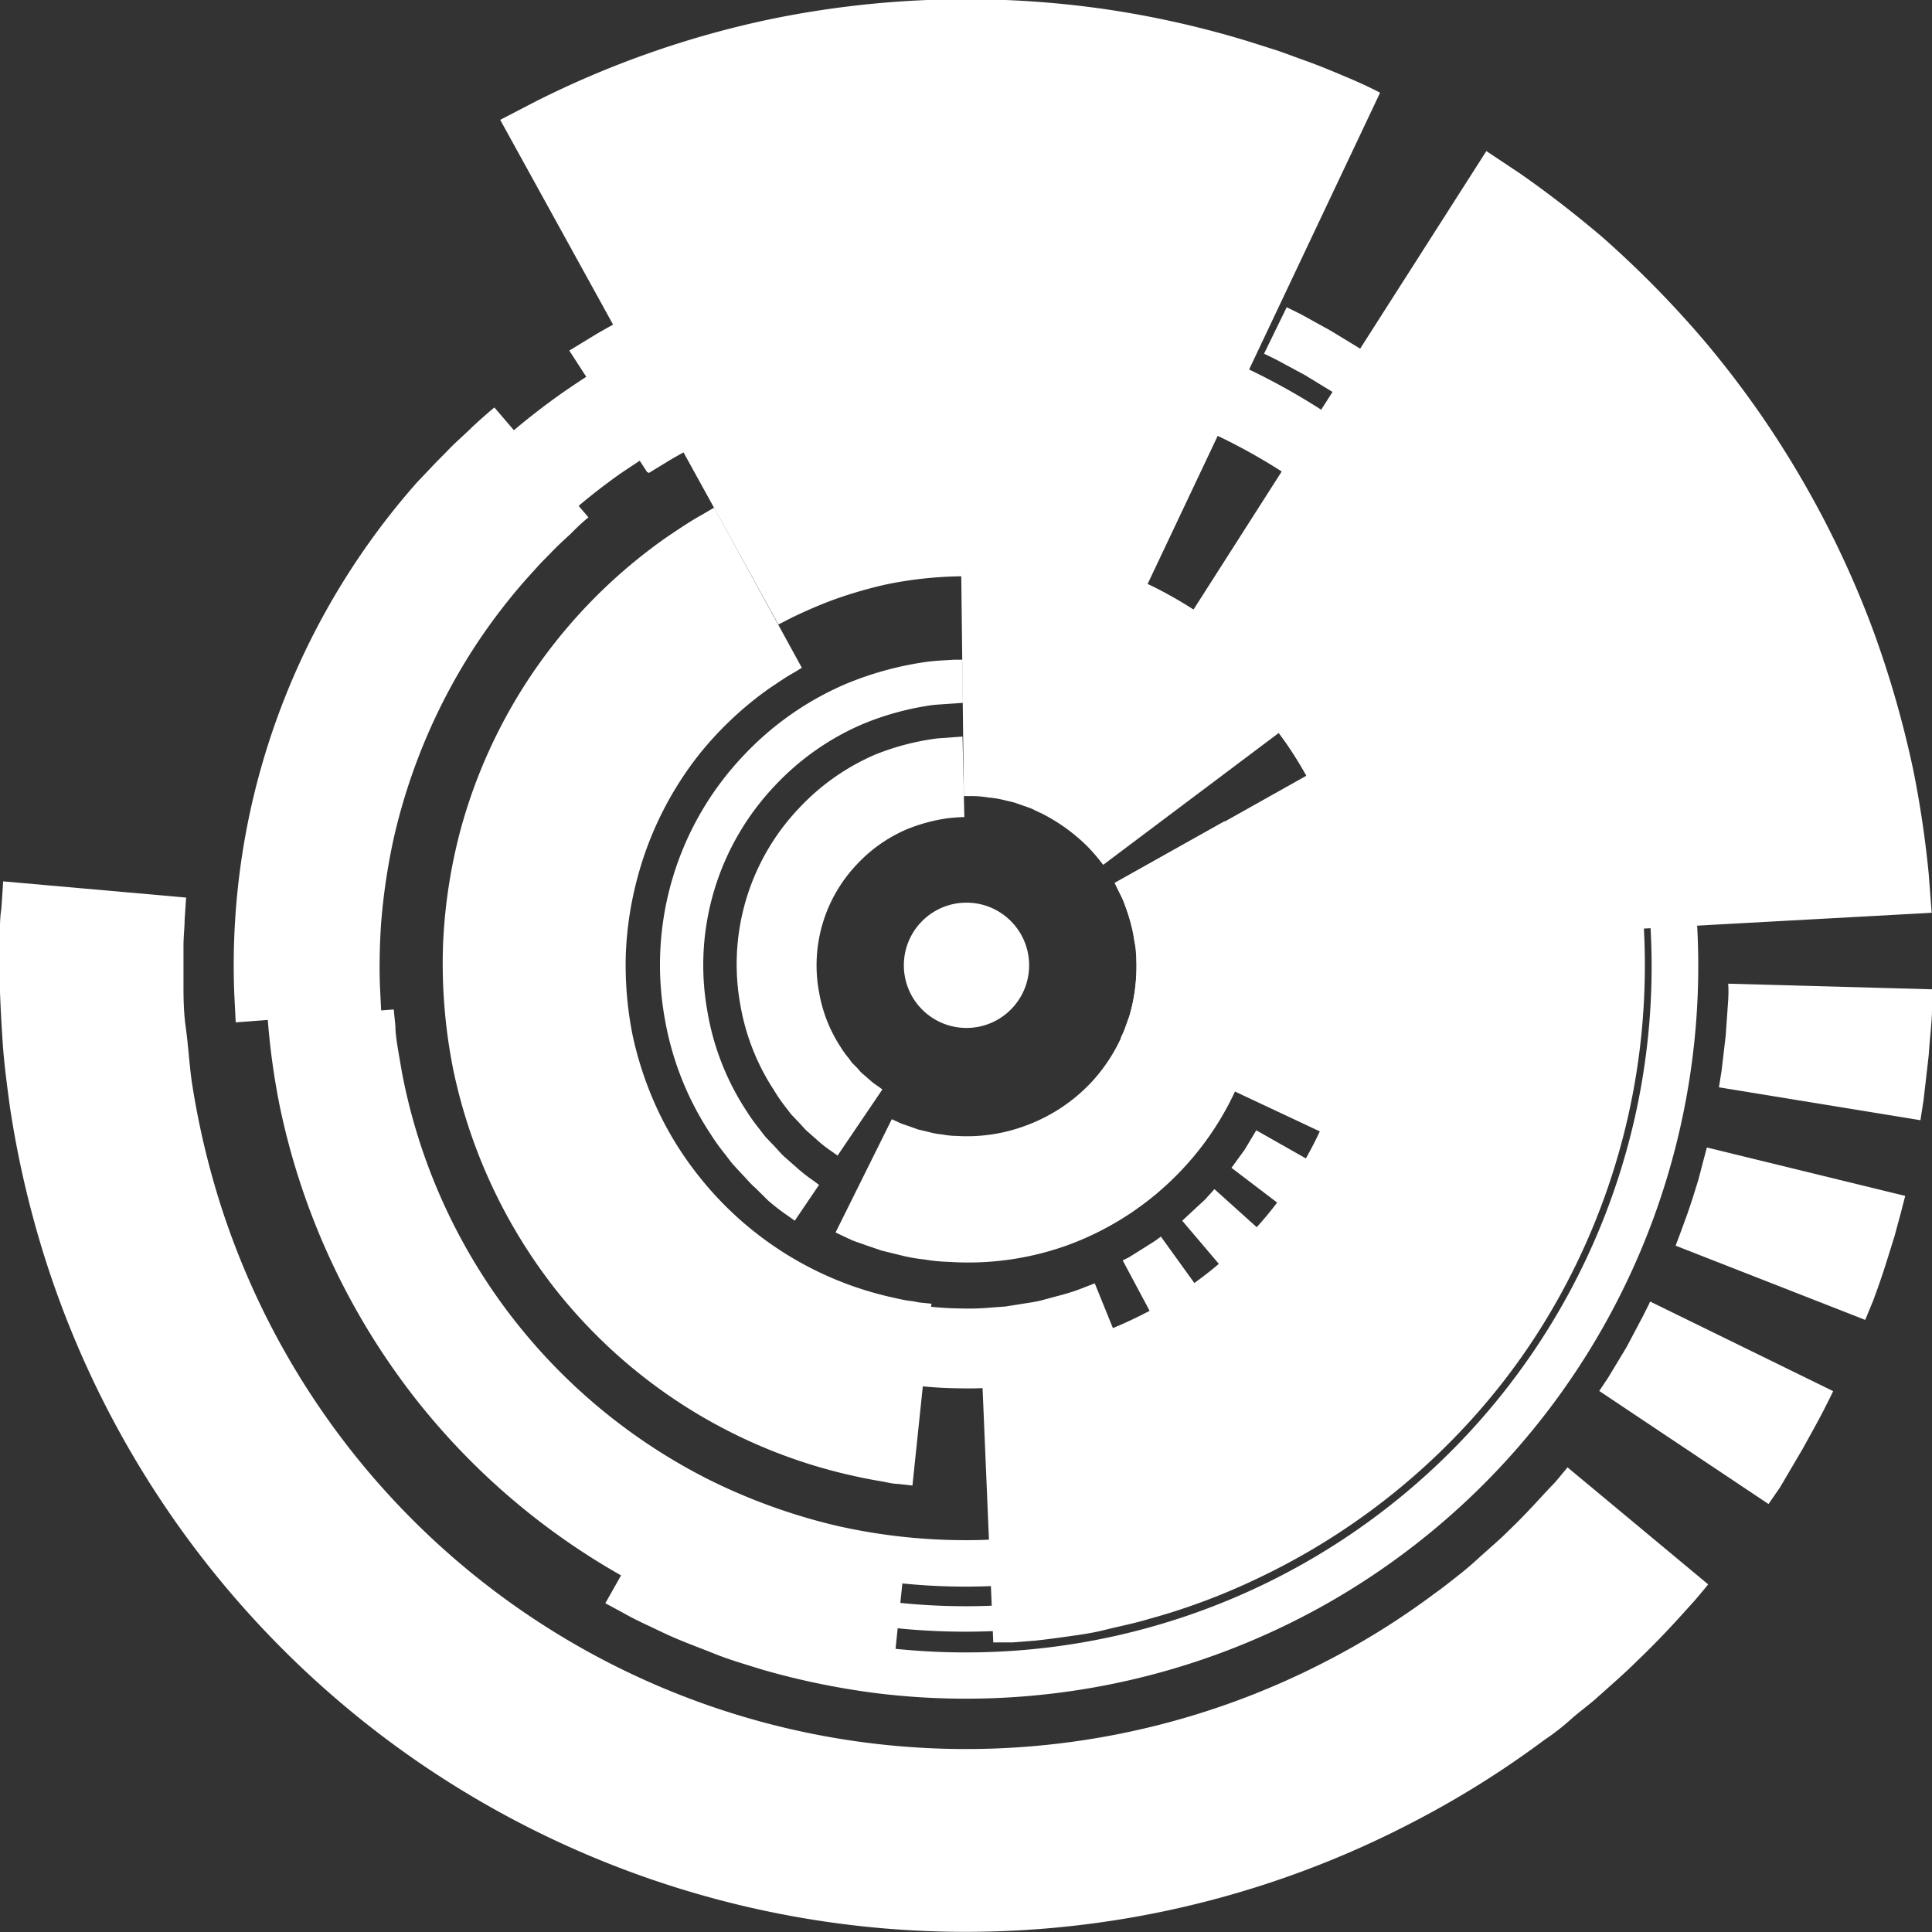 <svg xmlns="http://www.w3.org/2000/svg" viewBox="0 0 116.88 116.9"><rect x="0" y="0" width="116.88" height="116.9" fill="#333333" stroke="none"/><defs><style>.cls-1{isolation:isolate;}.cls-2,.cls-4{fill:#fff;}.cls-2,.cls-3{mix-blend-mode:overlay;}</style></defs><title>circle55</title><g class="cls-1"><g id="Layer_3" data-name="Layer 3"><circle class="cls-2" cx="707.78" cy="208.59" r="3.79" transform="translate(-651.98 -140.91) rotate(-0.75)"/><g class="cls-3"><path class="cls-4" d="M716.06,202.47l-0.26-.33a10.33,10.33,0,0,0-.74-0.83,11.07,11.07,0,0,0-2.72-1.95c-0.28-.11-0.54-0.28-0.83-0.37l-0.83-.29-0.8-.19a5.68,5.68,0,0,0-.73-0.11,6.47,6.47,0,0,0-1.1-.09l-0.42,0L707.45,183l1,0a20.51,20.51,0,0,1,2.72.22c0.56,0.09,1.18.14,1.81,0.3l2,0.49c0.68,0.22,1.37.46,2.07,0.72s1.38,0.6,2.06.92a26.36,26.36,0,0,1,6.72,4.82,25.39,25.39,0,0,1,1.82,2l0.63,0.82Z" transform="translate(-649.32 -150.15)"/><path class="cls-4" d="M717.12,212.94l0.18-.38c0.1-.25.21-0.61,0.37-1a11.56,11.56,0,0,0,.4-3.32c0-.31,0-0.62-0.07-0.91s-0.1-.59-0.14-0.87a11.3,11.3,0,0,0-.46-1.49,6.14,6.14,0,0,0-.23-0.58l-0.22-.43-0.18-.38,13.29-7.46s0.18,0.33.47,0.93l0.53,1.07c0.21,0.41.37,0.91,0.58,1.44a26.29,26.29,0,0,1,1.11,3.72c0.13,0.7.25,1.42,0.36,2.16s0.12,1.49.17,2.24a26.85,26.85,0,0,1-1,8.21c-0.36,1.08-.67,2-0.93,2.58l-0.43.95Z" transform="translate(-649.32 -150.15)"/><path class="cls-4" d="M723.82,220.8l0.8-1.1,0.7-1.17,4.69,2.66s-0.43.75-.89,1.48l-1,1.4Z" transform="translate(-649.32 -150.15)"/><path class="cls-4" d="M720.84,224l1-.93,0.37-.34,0.29-.32,0.29-.32,4,3.6-0.36.4-0.37.41-0.46.44-1.27,1.17Z" transform="translate(-649.32 -150.15)"/><path class="cls-4" d="M717.24,226.4l0.38-.19,0.8-.5,0.79-.5,0.34-.25,3.15,4.37s-0.17.13-.44,0.32l-1,.64-1,.62-0.48.25Z" transform="translate(-649.32 -150.15)"/><path class="cls-4" d="M703.27,217.86l0.27,0.12,0.32,0.15,0.45,0.15,0.55,0.2,0.68,0.16a4.16,4.16,0,0,0,.78.14,4.77,4.77,0,0,0,.87.09,10.11,10.11,0,0,0,4.12-.6,10.31,10.31,0,0,0,4-2.61A10.25,10.25,0,0,0,718,207.4a11.78,11.78,0,0,0-.76-2.84l-0.49-1,6.65-3.73,0.23,0.46c0.14,0.3.38,0.73,0.63,1.3a19.31,19.31,0,0,1,1.32,5,17.86,17.86,0,0,1-4.79,14.36,18,18,0,0,1-6.91,4.54,17.76,17.76,0,0,1-7.15,1,11,11,0,0,1-1.52-.15,9.75,9.75,0,0,1-1.36-.24l-1.18-.29-1-.34c-0.29-.11-0.56-0.19-0.78-0.28l-0.56-.26-0.46-.22Z" transform="translate(-649.32 -150.15)"/><path class="cls-4" d="M707.66,199.58s-0.36,0-1,.07a10.4,10.4,0,0,0-2.48.67,8.91,8.91,0,0,0-3,2.1,8.86,8.86,0,0,0-2.31,7.75,8.77,8.77,0,0,0,1.33,3.36,5.07,5.07,0,0,0,.45.62c0.08,0.1.14,0.2,0.21,0.29l0.24,0.24c0.16,0.15.27,0.33,0.42,0.44l0.39,0.34a4.43,4.43,0,0,0,.58.44l0.21,0.16-2.71,4-0.32-.23a8,8,0,0,1-.88-0.68l-0.6-.53c-0.22-.19-0.41-0.44-0.65-0.68l-0.36-.38c-0.11-.14-0.22-0.29-0.33-0.43a9.15,9.15,0,0,1-.69-1,13.62,13.62,0,0,1-2.05-5.18,13.7,13.7,0,0,1,3.55-11.91,13.76,13.76,0,0,1,4.56-3.22,15.16,15.16,0,0,1,3.82-1l1.51-.11Z" transform="translate(-649.32 -150.15)"/><path class="cls-4" d="M690.42,197.27l-0.3.51c-0.19.34-.5,0.81-0.82,1.45a21.6,21.6,0,0,0-1.9,5.62,20.63,20.63,0,0,0,.17,8.34,21.12,21.12,0,0,0,4.22,8.58,20.87,20.87,0,0,0,7.61,5.77,20.34,20.34,0,0,0,8.16,1.77,15.13,15.13,0,0,0,1.76-.06l0.82-.06,0.76-.12c0.49-.08,1-0.15,1.38-0.24l1.15-.31A12.12,12.12,0,0,0,715,228l0.55-.21,1.82,4.49-0.68.26a16.15,16.15,0,0,1-2,.64l-1.42.38c-0.52.11-1.09,0.2-1.7,0.3l-0.94.14-1,.07a19.64,19.64,0,0,1-2.17.07A25.2,25.2,0,0,1,697.44,232a25.56,25.56,0,0,1-14.59-17.7,25.47,25.47,0,0,1-.21-10.29A26.54,26.54,0,0,1,685,197c0.39-.79.78-1.38,1-1.79l0.38-.62Z" transform="translate(-649.32 -150.15)"/><path class="cls-4" d="M707.57,192.67l-1.73.12a17.16,17.16,0,0,0-4.39,1.19,15.81,15.81,0,0,0-5.25,3.7,15.76,15.76,0,0,0-4.08,13.68,15.71,15.71,0,0,0,2.36,6,10.85,10.85,0,0,0,.79,1.1c0.13,0.17.25,0.34,0.39,0.5l0.41,0.43c0.27,0.27.49,0.56,0.75,0.78l0.68,0.6a10,10,0,0,0,1,.79l0.37,0.27-1.47,2.17-0.43-.31a12.21,12.21,0,0,1-1.18-.91L695,222c-0.29-.25-0.56-0.58-0.87-0.9l-0.47-.51c-0.15-.18-0.3-0.38-0.45-0.58a13.33,13.33,0,0,1-.92-1.28,18.29,18.29,0,0,1-2.75-6.94,18.38,18.38,0,0,1,4.76-15.93,18.45,18.45,0,0,1,6.11-4.3,19.83,19.83,0,0,1,5.12-1.39c0.64-.07,1.14-0.08,1.49-0.11l0.53,0Z" transform="translate(-649.32 -150.15)"/></g><g class="cls-3"><path class="cls-4" d="M717.89,187.29a9,9,0,0,0-.88-0.39c-0.28-.12-0.62-0.27-1-0.41l-0.64-.24-0.72-.22a23.74,23.74,0,0,0-3.5-.78,24,24,0,0,0-8.14.24,26.23,26.23,0,0,0-3.42,1c-1,.38-1.77.74-2.32,1l-0.86.44-16.83-30.53,2.1-1.09a58.18,58.18,0,0,1,14.25-5,58.84,58.84,0,0,1,20.22-.61,58.58,58.58,0,0,1,8.62,1.93l1.77,0.56c0.56,0.19,1.08.39,1.58,0.57,1,0.35,1.84.71,2.53,1,1.4,0.58,2.16,1,2.16,1Z" transform="translate(-649.32 -150.15)"/><path class="cls-4" d="M731.34,207.28l-0.08-1c-0.06-.61-0.18-1.47-0.37-2.49a27.45,27.45,0,0,0-1-3.42,24.24,24.24,0,0,0-1.77-3.72,23.45,23.45,0,0,0-2.36-3.36,27.16,27.16,0,0,0-2.49-2.54c-0.8-.67-1.49-1.2-2-1.55l-0.79-.54,18.76-29.37,2,1.33c1.24,0.86,3,2.16,5,3.86a61.71,61.71,0,0,1,6.22,6.33,58.35,58.35,0,0,1,5.83,8.28,59.16,59.16,0,0,1,4.33,9.14,61.9,61.9,0,0,1,2.45,8.52A62.66,62.66,0,0,1,766,203l0.18,2.37Z" transform="translate(-649.32 -150.15)"/><path class="cls-4" d="M753.31,215.93l0.16-1,0.25-2.13c0.05-.78.11-1.56,0.15-2.14s0-1,0-1L766.2,210s0,0.5,0,1.24S766.06,213,766,214l-0.31,2.7-0.19,1.22Z" transform="translate(-649.32 -150.15)"/><path class="cls-4" d="M750.69,225.51l0.34-.91c0.21-.55.47-1.28,0.7-2l0.34-1.09,0.26-1,0.25-.94,12,2.93-0.31,1.19-0.33,1.22-0.43,1.38c-0.29.95-.62,1.88-0.88,2.57L762.16,230Z" transform="translate(-649.32 -150.15)"/><path class="cls-4" d="M746.07,234.3l0.54-.81,1.11-1.84,1-1.89c0.27-.52.43-0.87,0.43-0.87l11.07,5.42s-0.21.45-.55,1.11-0.82,1.53-1.3,2.39L757,240.14l-0.69,1Z" transform="translate(-649.32 -150.15)"/><path class="cls-4" d="M708.68,232.17h0.17a4.57,4.57,0,0,0,.5,0l0.8-.06,1.08-.14c0.4-.06.84-0.15,1.33-0.23s1-.21,1.54-0.38a21.45,21.45,0,0,0,3.58-1.32,23.78,23.78,0,0,0,7.67-5.65,22.4,22.4,0,0,0,3.1-4.39,23.18,23.18,0,0,0,2.09-5.17,23.72,23.72,0,0,0,.38-10.87,24.23,24.23,0,0,0-3.74-8.77,24,24,0,0,0-4.58-4.92c-0.64-.5-1.15-0.89-1.52-1.12l-0.55-.38L729.89,174l1,0.65c0.64,0.42,1.54,1.08,2.65,2,0.54,0.46,1.17.94,1.79,1.53,0.31,0.29.65,0.59,1,.91l1,1a42.74,42.74,0,0,1,4.21,5.14,40.85,40.85,0,0,1,7.27,24.55,41.22,41.22,0,0,1-5,18.53,39.74,39.74,0,0,1-5.41,7.65,41.25,41.25,0,0,1-13.3,9.82,38.78,38.78,0,0,1-6.23,2.3c-0.95.29-1.86,0.46-2.69,0.67s-1.62.31-2.32,0.41-1.33.18-1.88,0.24l-1.4.11c-0.38,0-.67,0-0.87,0h-0.3Z" transform="translate(-649.32 -150.15)"/><path class="cls-4" d="M697.83,190.55l-0.51.31c-0.34.18-.81,0.5-1.41,0.9a20.94,20.94,0,0,0-4.27,4,20.58,20.58,0,0,0-3.74,7.43,21,21,0,0,0-.72,4.67,21.76,21.76,0,0,0,.39,4.82,21.29,21.29,0,0,0,1.53,4.6,20.23,20.23,0,0,0,2.48,4,20.61,20.61,0,0,0,11.86,7.39c0.35,0.08.66,0.15,0.94,0.18s0.51,0.1.7,0.11l0.59,0.06-1.15,11-0.9-.1c-0.29,0-.65-0.1-1.07-0.17s-0.9-.16-1.44-0.28a31.67,31.67,0,0,1-18.24-11.39,32.16,32.16,0,0,1-6.14-13.27,32.75,32.75,0,0,1-.61-7.44,32.13,32.13,0,0,1,1.1-7.16A31.67,31.67,0,0,1,683,188.89a32,32,0,0,1,6.59-6.2c0.91-.62,1.63-1.09,2.15-1.37l0.78-.46Z" transform="translate(-649.32 -150.15)"/><path class="cls-4" d="M660.58,204.45l-0.09,1.34c0,0.44-.07,1-0.07,1.62s0,1.37,0,2.19,0,1.73.14,2.72,0.2,2.05.35,3.19a49,49,0,0,0,1.74,7.48,47.35,47.35,0,0,0,67,27.61,46.47,46.47,0,0,0,6.49-4.07c0.47-.33.9-0.68,1.31-1s0.82-.66,1.19-1c0.73-.67,1.43-1.25,2-1.83,1.19-1.14,2-2.1,2.64-2.75,0.3-.32.5-0.59,0.65-0.76l0.22-.27,8.51,7.08-0.27.33c-0.18.21-.44,0.54-0.81,0.94-0.73.81-1.79,2-3.26,3.4-0.72.72-1.57,1.45-2.48,2.27-0.46.4-1,.79-1.47,1.21s-1,.85-1.62,1.26a57.57,57.57,0,0,1-8,5,58.5,58.5,0,0,1-61.3-4.49,58.45,58.45,0,0,1-21.38-29.56,60.09,60.09,0,0,1-2.15-9.24c-0.19-1.4-.36-2.71-0.44-3.93s-0.14-2.34-.17-3.35,0-1.92,0-2.71,0-1.45.09-2c0.08-1.08.11-1.66,0.11-1.66Z" transform="translate(-649.32 -150.15)"/><path class="cls-4" d="M690.21,176.71l-0.9.52c-0.59.33-1.42,0.87-2.47,1.58a36.53,36.53,0,0,0-15.44,28.46,37.48,37.48,0,0,0,.7,8.55,36.89,36.89,0,0,0,7.05,15.24,36.39,36.39,0,0,0,21,13.1c0.62,0.14,1.17.25,1.65,0.32s0.89,0.16,1.23.19l1,0.12-0.62,5.95-1.2-.14c-0.39,0-.87-0.13-1.43-0.22s-1.21-.21-1.92-0.37a42.37,42.37,0,0,1-24.41-15.25A42.86,42.86,0,0,1,666.23,217a43.38,43.38,0,0,1-.81-10,42.3,42.3,0,0,1,18-33.14c1.21-.83,2.18-1.45,2.87-1.84l1-.61Z" transform="translate(-649.32 -150.15)"/></g><g class="cls-3"><path class="cls-4" d="M684.92,181.45s-0.42.32-1.08,1c-0.34.31-.75,0.68-1.2,1.15-0.22.23-.47,0.47-0.71,0.73l-0.76.84a35.73,35.73,0,0,0-3.25,4.29,35.88,35.88,0,0,0-4.76,11.31,38,38,0,0,0-.79,5.31c-0.1,1.57-.1,2.89-0.06,3.81l0.07,1.44-8.8.67-0.09-1.8a44.08,44.08,0,0,1,1.06-11.39,44.26,44.26,0,0,1,10-19.48l0.95-1c0.31-.33.61-0.62,0.89-0.91,0.55-.58,1.07-1,1.49-1.43,0.84-.78,1.35-1.19,1.35-1.19Z" transform="translate(-649.32 -150.15)"/><path class="cls-4" d="M720.71,175.53l-1.36-.49c-0.87-.3-2.12-0.68-3.65-1.05a39.19,39.19,0,0,0-5.31-.79,36.18,36.18,0,0,0-6.17.1,35.4,35.4,0,0,0-6.06,1.13,38.73,38.73,0,0,0-5,1.83c-1.43.67-2.58,1.29-3.37,1.76l-1.23.75-4.8-7.41,1.54-.94c1-.59,2.43-1.37,4.21-2.2a47.57,47.57,0,0,1,6.31-2.3,44.21,44.21,0,0,1,7.56-1.41,45,45,0,0,1,7.68-.12,48,48,0,0,1,6.64,1c1.91,0.46,3.48.94,4.57,1.31l1.69,0.62Z" transform="translate(-649.32 -150.15)"/><path class="cls-4" d="M730.62,174.32l-0.72-.48-1.64-1-1.69-.91c-0.46-.24-0.78-0.38-0.78-0.38l1.37-2.81s0.34,0.16.84,0.41l1.81,1,1.76,1.07,0.78,0.52Z" transform="translate(-649.32 -150.15)"/><path class="cls-4" d="M737.43,180l-0.62-.61c-0.37-.37-0.87-0.86-1.39-1.32l-0.76-.69-0.69-.57-0.67-.55,1.93-2.45L736,174.4,736.7,175l0.82,0.74c0.57,0.49,1.1,1,1.5,1.42l0.66,0.66Z" transform="translate(-649.32 -150.15)"/><path class="cls-4" d="M742.87,187l-0.46-.74-1.08-1.59-1.15-1.53c-0.32-.41-0.55-0.67-0.55-0.67l2.41-2s0.25,0.29.59,0.73l1.24,1.65,1.16,1.71,0.49,0.8Z" transform="translate(-649.32 -150.15)"/><path class="cls-4" d="M740.6,222.09l0.1-.24c0.07-.16.17-0.39,0.27-0.7l0.42-1.14c0.15-.45.3-1,0.49-1.57s0.33-1.25.51-2,0.34-1.51.44-2.36a33.3,33.3,0,0,0,.43-5.73,35.71,35.71,0,0,0-3-14,34.19,34.19,0,0,0-4.08-7,35,35,0,0,0-5.76-6.07,35.65,35.65,0,0,0-14.65-7.3,35.53,35.53,0,0,0-23.94,2.84c-1.09.56-1.94,1-2.49,1.38l-0.86.53-2.4-3.71,1-.59c0.63-.4,1.58-0.93,2.81-1.56a39.8,39.8,0,0,1,35.5-.12,40.11,40.11,0,0,1,14.37,12,38.64,38.64,0,0,1,4.58,7.88,40.11,40.11,0,0,1,3.32,15.74,37.71,37.71,0,0,1-.48,6.44c-0.12,1-.34,1.83-0.5,2.65s-0.38,1.55-.58,2.22-0.38,1.25-.55,1.76l-0.47,1.28c-0.12.35-.23,0.61-0.31,0.79l-0.11.27Z" transform="translate(-649.32 -150.15)"/><path class="cls-4" d="M673.14,211.22l0.1,1c0,0.65.19,1.58,0.39,2.77a34.86,34.86,0,0,0,18.59,24.68,35.79,35.79,0,0,0,7.7,2.78,35.22,35.22,0,0,0,16-.09,34.74,34.74,0,0,0,19.67-13c0.36-.48.68-0.92,0.93-1.31s0.49-.71.65-1l0.51-.85,2.42,1.42-0.55.92c-0.18.3-.43,0.65-0.71,1.07s-0.61.9-1,1.42a37.52,37.52,0,0,1-21.26,14.06,38,38,0,0,1-17.32.09,38.68,38.68,0,0,1-8.32-3,38,38,0,0,1-7.17-4.7,37.32,37.32,0,0,1-12.92-22c-0.22-1.28-.37-2.29-0.42-3l-0.11-1.06Z" transform="translate(-649.32 -150.15)"/><path class="cls-4" d="M687.31,244.72l1,0.56c0.34,0.19.76,0.41,1.26,0.64s1.08,0.54,1.75.8,1.39,0.6,2.21.88,1.71,0.58,2.67.88a43,43,0,0,0,6.59,1.34,41.49,41.49,0,0,0,46.39-43.39,40.59,40.59,0,0,0-.88-6.66c-0.09-.49-0.22-1-0.33-1.41s-0.22-.89-0.34-1.31c-0.27-.83-0.48-1.6-0.73-2.27-0.47-1.36-.93-2.4-1.23-3.1-0.14-.36-0.29-0.62-0.37-0.8l-0.13-.27,2.53-1.22,0.14,0.29c0.09,0.19.24,0.47,0.39,0.85,0.33,0.76.81,1.86,1.32,3.31,0.27,0.72.5,1.54,0.78,2.42,0.13,0.44.24,0.91,0.37,1.4s0.26,1,.36,1.51a43.25,43.25,0,0,1,.94,7.11,44.36,44.36,0,0,1-22.4,40.88,44.33,44.33,0,0,1-27.12,5.44,45.94,45.94,0,0,1-7-1.43c-1-.31-2-0.6-2.85-0.94s-1.66-.64-2.37-0.94-1.32-.61-1.86-0.86-1-.49-1.35-0.69l-1.11-.6Z" transform="translate(-649.32 -150.15)"/><path class="cls-4" d="M669.15,211.52l0.11,1.1c0.06,0.72.21,1.76,0.44,3.08a38.86,38.86,0,0,0,20.73,27.53,39.82,39.82,0,0,0,8.59,3.11,39.23,39.23,0,0,0,17.87-.1,38.73,38.73,0,0,0,21.94-14.51c0.41-.54.76-1,1-1.46s0.55-.8.73-1.11l0.57-.94,1.31,0.77-0.59,1c-0.19.32-.46,0.7-0.76,1.15s-0.66,1-1.08,1.52a40.25,40.25,0,0,1-22.8,15.08,40.74,40.74,0,0,1-18.56.1,41.32,41.32,0,0,1-8.93-3.23A40.17,40.17,0,0,1,668.21,216c-0.24-1.37-.4-2.46-0.46-3.2l-0.12-1.14Z" transform="translate(-649.32 -150.15)"/></g></g></g></svg>